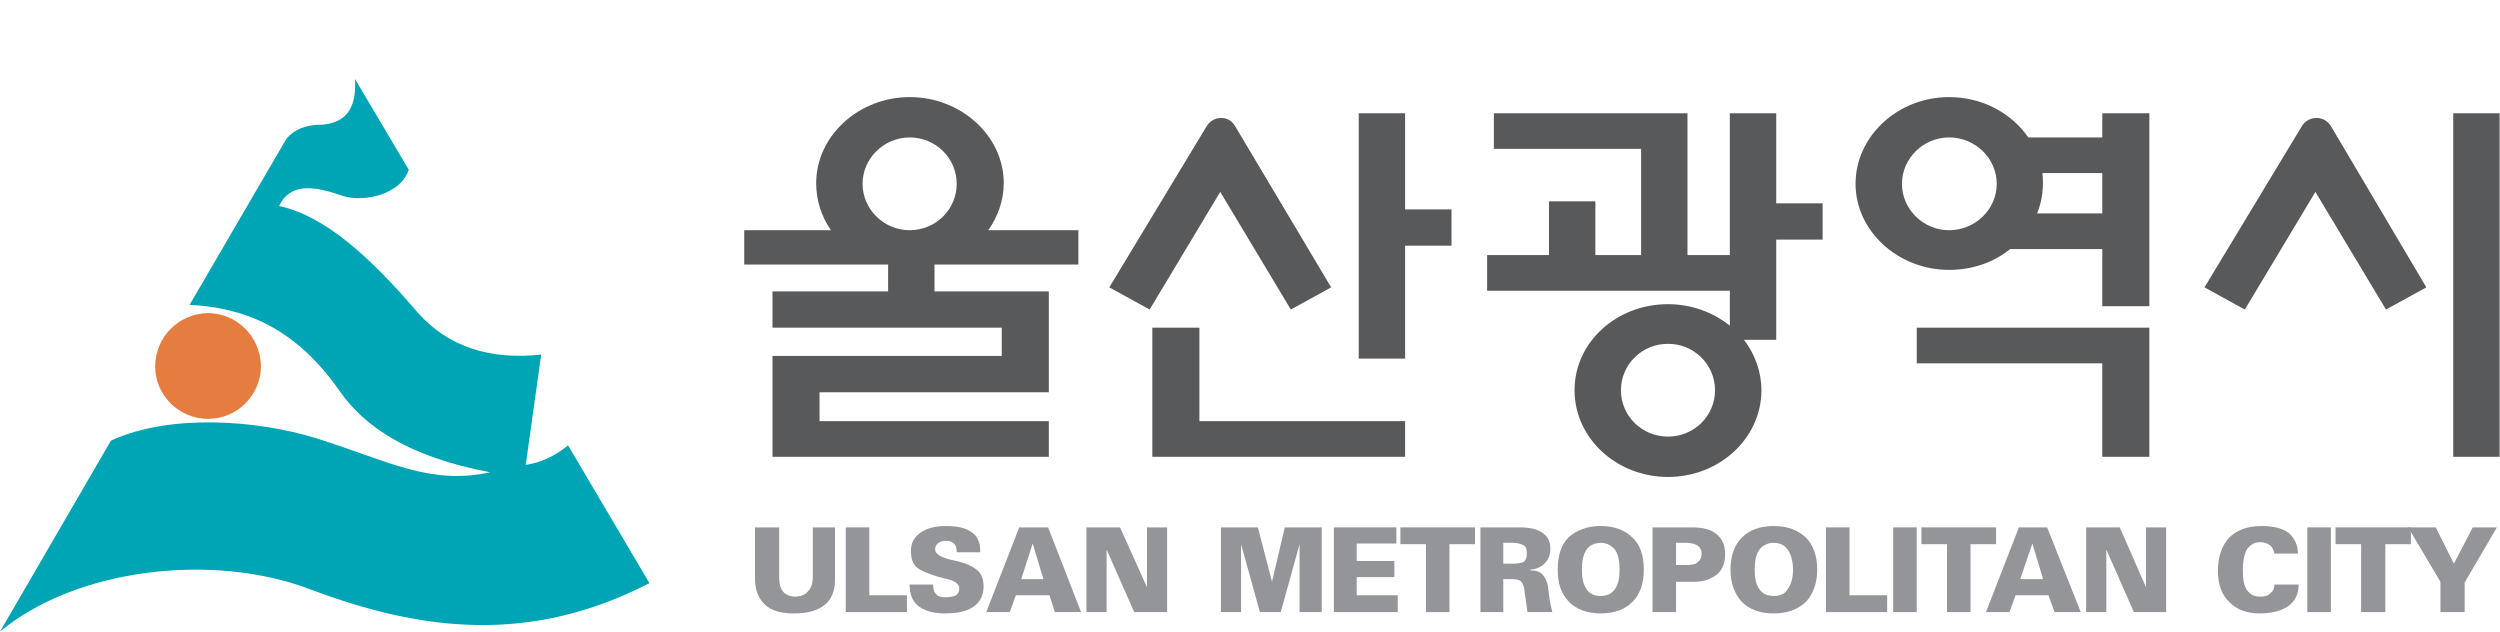 <svg width="190" height="48" viewBox="0 0 190 48" fill="none" xmlns="http://www.w3.org/2000/svg">
<g clip-path="url(#clip0_4149_74576)">
<path d="M177.146 9.576C176.635 8.759 175.46 8.759 174.949 9.576L167.541 21.839L170.606 23.525L175.971 14.584L181.336 23.525L184.402 21.839L177.146 9.576ZM154.154 10.445C152.876 8.606 150.679 7.379 148.125 7.379C144.241 7.379 141.022 10.343 141.022 13.971C141.022 17.547 144.241 20.511 148.125 20.511C149.913 20.511 151.497 19.949 152.774 18.927H159.774V23.27H163.351V8.606H159.774V10.445H154.154ZM154.818 16.219C155.227 15.248 155.329 14.175 155.227 13.153H159.774V16.219H154.818ZM148.125 10.445C150.117 10.445 151.752 12.029 151.752 13.971C151.752 15.912 150.117 17.496 148.125 17.496C146.183 17.496 144.548 15.912 144.548 13.971C144.548 12.029 146.183 10.445 148.125 10.445ZM126.767 26.131C128.76 26.131 130.343 27.715 130.343 29.657C130.343 31.598 128.759 33.182 126.767 33.182C124.775 33.182 123.19 31.598 123.19 29.657C123.19 27.715 124.774 26.131 126.767 26.131ZM126.767 23.117C122.833 23.117 119.665 26.029 119.665 29.657C119.665 33.285 122.833 36.248 126.767 36.248C130.701 36.248 133.869 33.285 133.869 29.657C133.869 28.226 133.358 26.898 132.541 25.825H134.993V18.212H138.519V15.452H134.993V8.606H131.468V19.387H128.249V8.606H113.533V11.314H124.723V19.387H121.249V15.299H117.723V19.387H113.022V22.095H131.468V24.752C130.19 23.73 128.554 23.117 126.767 23.117ZM56.562 17.496H63.154C62.438 16.474 62.03 15.248 62.03 13.919C62.03 10.343 65.249 7.379 69.132 7.379C73.066 7.379 76.285 10.343 76.285 13.919C76.285 15.248 75.825 16.474 75.11 17.496H81.957V20.102H71.022V22.146H79.709V29.81H62.285V32.007H79.709V34.715H58.709V27.051H76.132V24.905H58.709V22.146H67.497V20.102H56.562V17.496ZM69.132 10.445C67.19 10.445 65.555 12.029 65.555 13.971C65.555 15.912 67.19 17.496 69.132 17.496C71.124 17.496 72.709 15.912 72.709 13.971C72.709 12.029 71.124 10.445 69.132 10.445ZM93.862 9.576C93.402 8.759 92.227 8.759 91.716 9.576L84.307 21.839L87.373 23.525L92.738 14.584L98.103 23.525L101.168 21.839L93.862 9.576ZM159.774 27.613H145.672V24.905H163.351V34.715H159.774V27.613ZM91.154 32.007H106.789V34.715H87.577V24.905H91.154V32.007ZM106.789 15.912V8.606H103.263V27.255H106.789V18.671H110.314V15.912H106.789ZM186.446 8.606H189.971V34.715H186.446V8.606Z" fill="#58595B"/>
<path d="M26.978 6C27.131 8.504 26.058 9.321 24.526 9.474C23.197 9.474 22.38 9.832 21.766 10.547L14.409 23.168C18.496 23.372 22.431 24.854 25.803 29.708C27.693 32.416 31.015 34.715 37.248 35.891C32.65 36.912 29.38 34.971 23.963 33.285C19.62 31.956 12.978 31.394 8.431 33.489L0 48C5.774 43.197 16.146 41.971 23.555 44.781C32.088 48 40.314 48.971 49.358 44.321L43.175 33.847C42.102 34.715 41.029 35.175 39.956 35.328L41.131 26.949C37.35 27.358 34.08 26.438 31.679 23.679C28.102 19.489 24.628 16.372 21.204 15.657C22.073 13.869 23.861 14.124 26.058 14.891C27.642 15.402 30.453 14.789 31.066 12.899L26.978 6Z" fill="#00A5B5"/>
<path d="M15.768 23.794C18.006 23.794 19.788 25.576 19.833 27.815C19.833 30.007 18.051 31.835 15.813 31.835C13.62 31.835 11.793 30.054 11.793 27.861C11.793 25.622 13.575 23.841 15.767 23.795L15.768 23.794Z" fill="#E57D40"/>
<path d="M57.379 40.08H59.218V43.912C59.218 44.372 59.321 44.73 59.525 44.985C59.729 45.19 60.036 45.343 60.445 45.343C60.853 45.343 61.211 45.19 61.415 44.934C61.62 44.73 61.773 44.372 61.773 43.912V40.08H63.459V44.066C63.459 44.883 63.204 45.547 62.693 45.956C62.131 46.416 61.364 46.62 60.342 46.62C59.372 46.62 58.605 46.416 58.145 45.956C57.634 45.496 57.379 44.832 57.379 43.963V40.08Z" fill="#939598"/>
<path d="M64.277 46.518V40.08H66.066V45.241H68.927V46.518H64.277Z" fill="#939598"/>
<path d="M70.919 44.423V44.474C70.919 44.781 70.97 44.985 71.175 45.19C71.328 45.343 71.583 45.394 71.839 45.394C72.197 45.394 72.452 45.343 72.656 45.241C72.81 45.139 72.912 44.934 72.912 44.73C72.912 44.372 72.554 44.117 71.788 43.963C71.583 43.912 71.481 43.861 71.379 43.861C70.51 43.606 69.948 43.35 69.642 43.095C69.335 42.788 69.233 42.38 69.233 41.868C69.233 41.306 69.437 40.847 69.948 40.489C70.459 40.131 71.073 39.978 71.89 39.978C72.759 39.978 73.423 40.131 73.832 40.438C74.291 40.744 74.496 41.204 74.496 41.868V41.971H72.707V41.92C72.707 41.664 72.656 41.46 72.503 41.306C72.401 41.204 72.197 41.102 71.89 41.102C71.635 41.102 71.43 41.153 71.277 41.306C71.124 41.409 71.073 41.562 71.073 41.766C71.073 42.124 71.532 42.38 72.452 42.584C72.707 42.635 72.912 42.686 73.065 42.737C73.627 42.89 74.087 43.146 74.343 43.401C74.649 43.708 74.751 44.117 74.751 44.577C74.751 45.241 74.496 45.752 73.985 46.109C73.474 46.467 72.759 46.62 71.788 46.62C70.919 46.62 70.255 46.416 69.795 46.058C69.335 45.701 69.131 45.139 69.131 44.423H70.919Z" fill="#939598"/>
<path d="M82.57 46.518V40.08H85.125L87.169 44.627V40.08H88.702V46.518H86.198L84.103 41.766V46.518H82.57Z" fill="#939598"/>
<path d="M92.789 46.518V40.08H95.599L96.672 44.219L97.643 40.08H100.453V46.518H98.767V41.358L97.337 46.518H95.753L94.322 41.358V46.518H92.789Z" fill="#939598"/>
<path d="M101.373 46.518V40.08H106.125V41.306H103.11V42.635H105.972V43.861H103.11V45.241H106.227V46.518H101.373Z" fill="#939598"/>
<path d="M108.371 46.518V41.358H106.43V40.08H112.101V41.358H110.16V46.518H108.371Z" fill="#939598"/>
<path d="M117.723 45.19C117.672 44.679 117.621 44.372 117.57 44.27C117.468 43.963 117.315 43.708 117.11 43.554C116.906 43.401 116.65 43.35 116.293 43.35V43.299C116.753 43.248 117.161 43.095 117.417 42.788C117.672 42.533 117.826 42.175 117.826 41.715C117.826 41.153 117.621 40.744 117.212 40.489C116.804 40.182 116.191 40.08 115.424 40.08H112.512V46.518H114.249V44.014H114.964C115.22 44.014 115.424 44.066 115.577 44.168C115.68 44.27 115.782 44.474 115.833 44.679C115.833 44.781 115.884 45.036 115.935 45.445C115.986 45.854 116.037 46.212 116.088 46.518H117.979C117.877 46.109 117.774 45.7 117.723 45.19ZM115.833 42.686C115.629 42.788 115.373 42.839 114.964 42.839H114.249V41.255H115.015C115.373 41.255 115.629 41.358 115.833 41.46C115.986 41.562 116.037 41.766 116.037 42.022C116.037 42.328 115.986 42.533 115.833 42.686Z" fill="#939598"/>
<path d="M124.058 40.847C123.496 40.285 122.679 39.978 121.657 39.978C120.635 39.978 119.817 40.285 119.204 40.847C118.642 41.409 118.387 42.226 118.387 43.299C118.387 44.321 118.642 45.139 119.255 45.752C119.817 46.314 120.635 46.62 121.657 46.62C122.679 46.62 123.496 46.314 124.058 45.752C124.671 45.139 124.927 44.321 124.927 43.299C124.927 42.226 124.671 41.409 124.058 40.847ZM122.73 44.781C122.474 45.139 122.117 45.292 121.657 45.292C121.197 45.292 120.788 45.139 120.584 44.781C120.328 44.423 120.226 43.963 120.226 43.299C120.226 42.635 120.328 42.124 120.584 41.766C120.788 41.46 121.197 41.255 121.657 41.255C122.117 41.255 122.474 41.46 122.73 41.766C122.985 42.124 123.087 42.635 123.087 43.299C123.087 43.963 122.985 44.423 122.73 44.781Z" fill="#939598"/>
<path d="M130.446 40.591C130.037 40.233 129.424 40.08 128.555 40.08H125.592V46.518H127.38V44.219H128.709C129.475 44.219 130.037 44.014 130.497 43.657C130.906 43.299 131.11 42.788 131.11 42.124C131.11 41.46 130.906 40.949 130.446 40.591ZM129.015 42.737C128.862 42.89 128.555 42.941 128.198 42.941H127.38V41.255H128.198C128.555 41.255 128.862 41.358 129.015 41.46C129.22 41.613 129.322 41.817 129.322 42.073C129.322 42.379 129.22 42.584 129.015 42.737Z" fill="#939598"/>
<path d="M137.24 40.847C136.627 40.285 135.861 39.978 134.788 39.978C133.766 39.978 132.948 40.285 132.386 40.847C131.824 41.409 131.518 42.226 131.518 43.299C131.518 44.321 131.824 45.139 132.386 45.752C132.948 46.314 133.766 46.62 134.788 46.62C135.861 46.62 136.627 46.314 137.24 45.752C137.802 45.139 138.109 44.321 138.109 43.299C138.109 42.226 137.802 41.409 137.24 40.847ZM135.861 44.781C135.656 45.139 135.299 45.292 134.788 45.292C134.328 45.292 133.97 45.139 133.715 44.781C133.459 44.423 133.357 43.963 133.357 43.299C133.357 42.635 133.459 42.124 133.715 41.766C133.97 41.46 134.328 41.255 134.788 41.255C135.299 41.255 135.656 41.46 135.861 41.766C136.116 42.124 136.269 42.635 136.269 43.299C136.269 43.963 136.116 44.423 135.861 44.781Z" fill="#939598"/>
<path d="M138.773 46.518V40.08H140.562V45.241H143.423V46.518H138.773Z" fill="#939598"/>
<path d="M143.883 46.518V40.08H145.671V46.518H143.883Z" fill="#939598"/>
<path d="M147.971 46.518V41.358H146.029V40.08H151.701V41.358H149.759V46.518H147.971Z" fill="#939598"/>
<path d="M155.583 40.08H153.437L150.934 46.518H152.722L153.182 45.241H155.685L156.145 46.518H158.138L155.583 40.08ZM153.539 44.014L154.459 41.306L155.277 44.014H153.539Z" fill="#939598"/>
<path d="M158.547 46.518V40.08H161.102L163.094 44.627V40.08H164.627V46.518H162.175L160.08 41.766V46.518H158.547Z" fill="#939598"/>
<path d="M174.694 44.423V44.474C174.694 45.139 174.438 45.65 173.927 46.058C173.417 46.416 172.65 46.62 171.73 46.62C170.76 46.62 169.942 46.314 169.431 45.752C168.869 45.241 168.562 44.423 168.562 43.401C168.562 42.277 168.869 41.46 169.431 40.847C169.993 40.285 170.811 39.978 171.884 39.978C172.752 39.978 173.417 40.131 173.927 40.489C174.387 40.898 174.643 41.409 174.643 42.073H172.854C172.803 41.817 172.701 41.613 172.548 41.46C172.344 41.306 172.088 41.204 171.781 41.204C171.322 41.204 171.015 41.409 170.76 41.766C170.555 42.124 170.453 42.686 170.453 43.35C170.453 44.014 170.555 44.526 170.76 44.832C171.015 45.19 171.322 45.343 171.781 45.343C172.088 45.343 172.344 45.292 172.548 45.087C172.752 44.934 172.854 44.73 172.854 44.423H174.694Z" fill="#939598"/>
<path d="M175.357 46.518V40.08H177.146V46.518H175.357Z" fill="#939598"/>
<path d="M179.446 46.518V41.358H177.504V40.08H183.227V41.358H181.285V46.518H179.446Z" fill="#939598"/>
<path d="M185.474 46.518H187.313V44.27L189.766 40.08H187.927L186.496 42.839L185.116 40.08H183.021L185.474 44.219V46.518Z" fill="#939598"/>
<path d="M79.658 40.08H77.461L74.957 46.518H76.745L77.205 45.241H79.76L80.169 46.518H82.161L79.658 40.08ZM77.614 44.014L78.483 41.306L79.3 44.014H77.614Z" fill="#939598"/>
</g>
<defs>
<clipPath id="clip0_4149_74576">
<rect width="189.971" height="42" fill="white" transform="translate(0 6)"/>
</clipPath>
</defs>
</svg>
